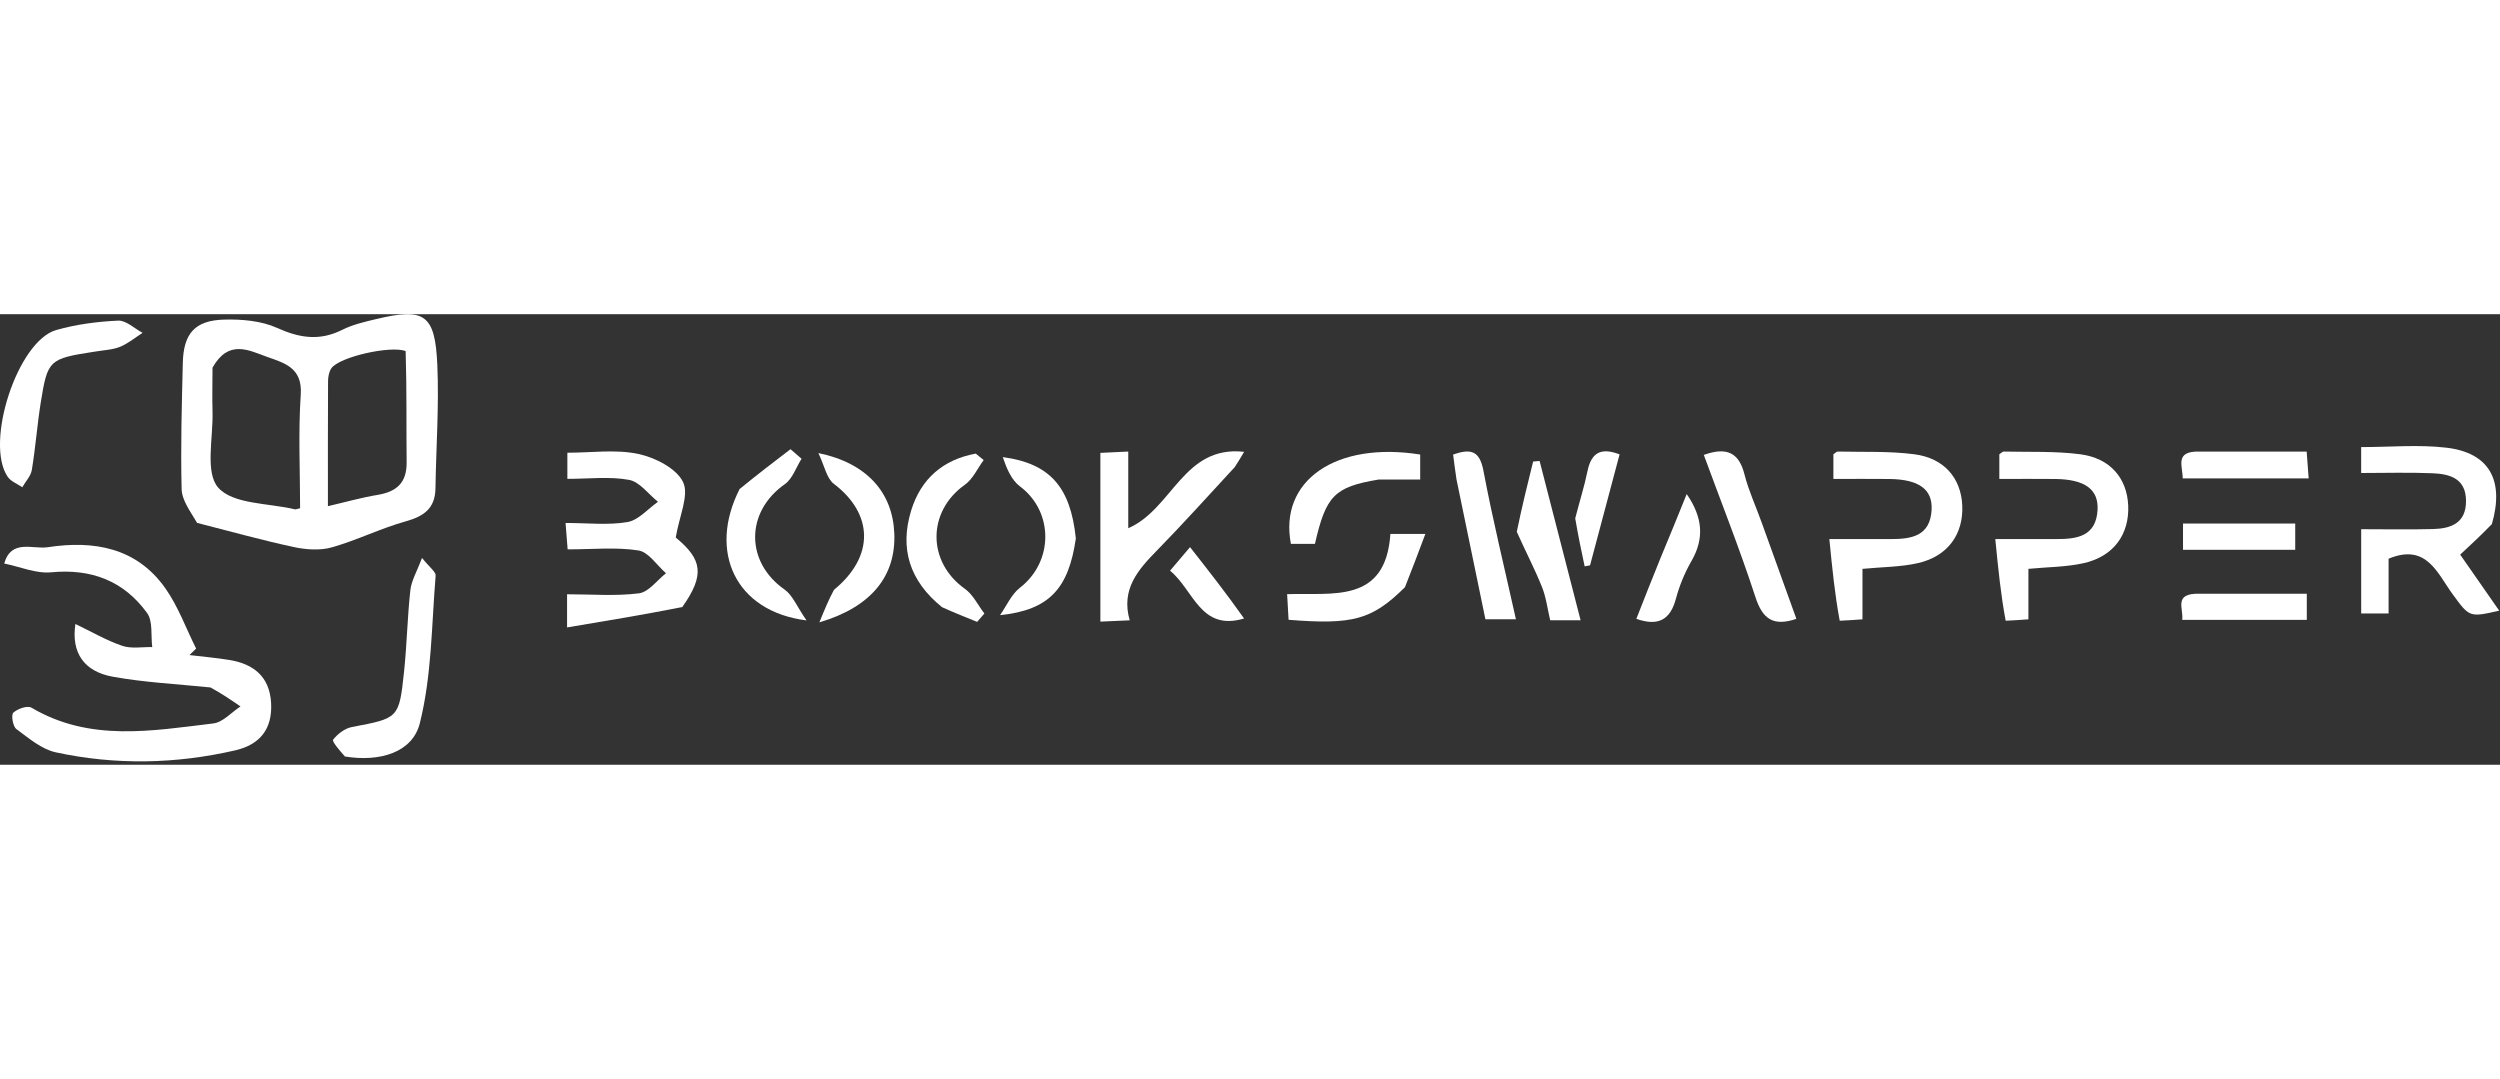 <svg width="190" height="82" viewBox="0 0 455 82" fill="white"  xmlns="http://www.w3.org/2000/svg">
<rect x="0" y="0" width="455" height="82" fill="#333333" stroke="none"/>
<path d="M35.874 37.984C34.625 35.866 33.109 33.864 33.057 31.824C32.863 24.172 33.089 16.507 33.272 8.849C33.4 3.524 35.462 1.132 40.771 0.984C44.004 0.894 47.564 1.2 50.446 2.502C54.555 4.359 58.201 4.896 62.296 2.84C64.198 1.885 66.363 1.389 68.458 0.889C77.274 -1.218 79.186 -0.011 79.593 9.253C79.921 16.715 79.369 24.214 79.254 31.697C79.199 35.328 77.176 36.774 73.845 37.702C69.269 38.977 64.943 41.151 60.37 42.44C58.225 43.044 55.671 42.853 53.442 42.374C47.68 41.136 41.995 39.538 35.874 37.984ZM38.678 9.729C38.674 12.392 38.6 15.056 38.68 17.717C38.823 22.484 37.276 28.85 39.733 31.585C42.463 34.626 48.879 34.357 53.694 35.517C53.839 35.552 54.016 35.452 54.62 35.314C54.62 28.485 54.269 21.521 54.739 14.614C55.077 9.643 51.617 8.856 48.495 7.724C45.224 6.539 41.58 4.561 38.678 9.729ZM73.828 6.717C71.137 5.653 61.691 7.774 60.292 9.866C59.867 10.5 59.71 11.422 59.706 12.213C59.663 19.681 59.681 27.149 59.681 34.94C62.949 34.183 65.801 33.368 68.709 32.888C72.173 32.317 74.048 30.689 74.007 26.965C73.936 20.508 74.05 14.05 73.828 6.717Z" />
<path d="M38.314 67.931C32.084 67.301 26.243 67.012 20.536 65.98C15.273 65.028 12.943 61.602 13.725 56.383C16.686 57.801 19.364 59.369 22.241 60.353C23.897 60.919 25.876 60.541 27.709 60.588C27.436 58.488 27.858 55.883 26.766 54.377C22.533 48.545 16.64 46.275 9.321 46.975C6.546 47.24 3.622 45.954 0.766 45.374C2.057 40.863 5.96 42.826 8.697 42.409C17.042 41.135 24.834 42.452 30.074 49.856C32.429 53.183 33.85 57.17 35.695 60.858C35.291 61.252 34.888 61.645 34.484 62.039C36.9 62.33 39.329 62.539 41.729 62.927C46.16 63.645 49.069 65.969 49.34 70.74C49.605 75.427 47.369 78.327 42.815 79.378C31.962 81.882 21.026 82.088 10.167 79.744C7.571 79.183 5.216 77.16 2.978 75.502C2.341 75.03 1.996 72.929 2.418 72.531C3.181 71.813 4.997 71.18 5.723 71.61C16.326 77.886 27.64 75.824 38.834 74.479C40.577 74.269 42.127 72.457 43.766 71.387C42.098 70.241 40.43 69.095 38.314 67.931Z" />
<path d="M124.179 53.299C117.148 54.683 110.41 55.807 103.206 57.009C103.206 54.212 103.206 52.845 103.206 50.973C107.731 50.973 112.072 51.339 116.297 50.799C118.062 50.573 119.581 48.422 121.211 47.146C119.55 45.697 118.04 43.286 116.197 42.997C112.145 42.363 107.926 42.8 103.31 42.8C103.186 41.233 103.08 39.889 102.931 37.997C106.987 37.997 110.689 38.435 114.212 37.828C116.21 37.483 117.914 35.428 119.751 34.143C118.009 32.751 116.424 30.508 114.492 30.152C110.964 29.501 107.231 29.967 103.261 29.967C103.261 28.299 103.261 26.932 103.261 25.212C107.612 25.212 112.026 24.567 116.125 25.424C119.184 26.064 123.085 28.034 124.31 30.538C125.468 32.905 123.626 36.741 122.986 40.647C127.796 44.617 128.333 47.423 124.179 53.299Z" />
<path d="M334.83 55.789C333.932 50.993 333.462 46.212 332.942 40.926C337.206 40.926 340.655 40.922 344.105 40.927C347.857 40.933 351.287 40.405 351.553 35.622C351.761 31.869 349.239 30.057 343.877 29.992C340.567 29.952 337.257 29.985 333.677 29.985C333.677 28.31 333.677 26.901 333.677 25.5C333.973 25.309 334.235 24.994 334.49 25C339.14 25.111 343.837 24.897 348.427 25.495C353.858 26.202 356.91 29.857 357.131 34.815C357.364 40.039 354.493 44.066 349.081 45.298C345.909 46.021 342.567 46.001 338.969 46.347C338.969 49.433 338.969 52.382 338.969 55.533C337.508 55.64 336.383 55.723 334.83 55.789Z" />
<path d="M224.732 27.82C219.867 33.077 215.318 38.146 210.557 43.009C207.108 46.533 203.99 50.058 205.606 55.714C203.526 55.806 202.078 55.869 200.269 55.949C200.269 45.719 200.269 35.696 200.269 25.239C201.785 25.167 203.33 25.093 205.343 24.998C205.343 29.829 205.343 34.243 205.343 38.951C213.409 35.455 215.368 23.818 226.433 25.046C225.848 26.037 225.403 26.791 224.732 27.82Z" />
<path d="M17.061 6.841C8.946 8.108 8.662 8.317 7.424 16.023C6.768 20.109 6.469 24.252 5.796 28.334C5.611 29.453 4.657 30.446 4.056 31.496C3.157 30.873 1.979 30.44 1.403 29.596C-2.824 23.407 3.192 4.894 10.224 2.884C13.86 1.845 17.716 1.348 21.5 1.169C22.945 1.101 24.465 2.605 25.951 3.393C24.594 4.259 23.322 5.333 21.855 5.932C20.505 6.484 18.946 6.528 17.061 6.841Z" />
<path d="M62.773 80.497C61.773 79.35 60.381 77.76 60.63 77.437C61.435 76.396 62.76 75.38 64.033 75.138C72.537 73.52 72.632 73.595 73.535 65.086C74.06 60.142 74.138 55.151 74.688 50.211C74.881 48.475 75.883 46.83 76.81 44.36C78.181 46.091 79.344 46.889 79.286 47.587C78.545 56.576 78.583 65.79 76.409 74.441C75.046 79.868 68.982 81.517 62.773 80.497Z" />
<path d="M171.457 53.327C165.501 48.518 163.727 42.62 165.825 35.754C167.608 29.918 171.68 26.451 177.584 25.373C178.066 25.764 178.548 26.155 179.03 26.547C177.903 28.069 177.068 30.003 175.6 31.043C168.731 35.907 168.728 45.096 175.6 49.974C177.097 51.037 177.988 52.954 179.158 54.477C178.718 54.984 178.277 55.491 177.837 55.998C175.806 55.183 173.776 54.367 171.457 53.327Z" />
<path d="M134.612 31.818C137.823 29.188 140.846 26.878 143.87 24.567C144.541 25.149 145.212 25.73 145.883 26.311C144.886 27.881 144.24 29.949 142.834 30.936C135.656 35.972 135.627 45.101 142.783 50.107C144.25 51.133 145.011 53.167 146.785 55.73C133.785 54.108 128.839 43.139 134.612 31.818Z" />
<path d="M151.782 50.165C159.218 44.076 158.962 36.343 151.752 30.866C150.438 29.868 150.074 27.622 148.944 25.271C157.795 27.099 162.48 32.47 162.765 39.936C163.06 47.629 158.626 53.28 149.127 56.081C150.097 53.71 150.778 52.048 151.782 50.165Z" />
<path d="M195.802 40.813C194.499 49.882 191.017 53.846 182.01 54.773C183.196 53.087 184.066 50.993 185.624 49.789C191.782 45.026 191.784 35.937 185.637 31.343C184.063 30.167 183.199 28.04 182.505 26.011C191.144 27.159 194.847 31.514 195.802 40.813Z" />
<path d="M320.64 37.955C322.816 44.034 324.879 49.74 326.942 55.448C322.724 56.867 320.79 55.482 319.491 51.495C316.649 42.77 313.257 34.224 310.091 25.609C314.382 24.072 316.52 25.282 317.505 29.19C318.228 32.059 319.499 34.789 320.64 37.955Z" />
<path d="M265.084 30.074C264.828 28.381 264.663 27.078 264.468 25.539C267.51 24.505 269.259 24.649 269.983 28.483C271.669 37.404 273.834 46.235 275.898 55.52C274.039 55.52 272.365 55.52 270.344 55.52C268.636 47.242 266.906 38.853 265.084 30.074Z" />
<path d="M250.885 30.097C242.848 31.444 241.32 33.04 239.318 41.8C237.873 41.8 236.401 41.8 234.944 41.8C232.737 30.308 243.111 23.1 258.474 25.54C258.474 26.933 258.474 28.359 258.474 30.096C255.957 30.096 253.645 30.096 250.885 30.097Z" />
<path d="M276.055 39.602C276.984 35.08 278.006 30.951 279.027 26.821C279.42 26.783 279.814 26.745 280.207 26.708C282.67 36.279 285.134 45.851 287.67 55.706C285.698 55.706 284.086 55.706 282.133 55.706C281.652 53.682 281.403 51.541 280.627 49.612C279.308 46.335 277.658 43.193 276.055 39.602Z" />
<path d="M255.699 49.688C249.705 55.61 246.255 56.555 234.522 55.619C234.446 54.268 234.367 52.868 234.259 50.954C242.517 50.66 252.189 52.746 253.054 39.996C254.868 39.996 256.603 39.996 259.413 39.996C258.135 43.403 257.014 46.389 255.699 49.688Z" />
<path d="M400.327 25.004C406.949 25.004 413.112 25.004 419.814 25.004C419.93 26.575 420.044 28.11 420.175 29.879C412.358 29.879 404.908 29.879 397.25 29.879C397.281 27.684 395.671 24.873 400.327 25.004Z" />
<path d="M302.268 44.252C303.936 40.272 305.408 36.626 306.979 32.737C309.883 36.941 310.231 40.773 307.854 44.909C306.629 47.039 305.656 49.393 305.022 51.766C303.999 55.597 301.84 56.855 297.816 55.446C299.225 51.85 300.649 48.217 302.268 44.252Z" />
<path d="M400.231 50.871C406.996 50.87 413.292 50.87 419.836 50.87C419.836 52.575 419.836 53.97 419.836 55.631C412.442 55.631 405.028 55.631 397.162 55.631C397.446 53.572 395.502 50.792 400.231 50.871Z" />
<path d="M412.785 42.879C407.376 42.879 402.451 42.879 397.308 42.879C397.308 41.097 397.308 39.72 397.308 38.103C404.15 38.103 410.845 38.103 417.731 38.103C417.731 39.654 417.731 41.048 417.731 42.879C416.16 42.879 414.715 42.879 412.785 42.879Z" />
<path d="M286.691 37.154C287.481 34.052 288.353 31.355 288.915 28.595C289.602 25.224 291.34 24.187 294.765 25.514C292.954 32.316 291.17 39.014 289.387 45.712C289.06 45.772 288.733 45.832 288.406 45.892C287.815 43.105 287.225 40.318 286.691 37.154Z" />
<path d="M226.419 55.381C218.467 57.756 217.278 50.218 212.948 46.681C214.165 45.247 215.187 44.042 216.587 42.393C219.998 46.74 223.241 50.873 226.419 55.381Z" />
<path d="M365.032 55.789C364.134 50.993 363.664 46.212 363.144 40.926C367.407 40.926 370.857 40.922 374.307 40.927C378.059 40.933 381.489 40.405 381.755 35.622C381.963 31.869 379.441 30.057 374.079 29.992C370.769 29.952 367.459 29.985 363.879 29.985C363.879 28.31 363.879 26.901 363.879 25.5C364.175 25.309 364.437 24.994 364.692 25C369.342 25.111 374.039 24.897 378.629 25.495C384.06 26.202 387.112 29.857 387.333 34.815C387.566 40.039 384.695 44.066 379.283 45.298C376.11 46.021 372.769 46.001 369.171 46.347C369.171 49.433 369.171 52.382 369.171 55.533C367.71 55.64 366.585 55.723 365.032 55.789Z" />
<path d="M453.521 38.201C451.574 40.209 449.787 41.869 447.753 43.757C449.928 46.88 452.369 50.385 454.858 53.96C449.393 55.2 449.455 55.154 446.38 50.96C443.57 47.127 441.637 41.632 434.724 44.5C434.724 47.612 434.724 50.914 434.724 54.465C432.901 54.465 431.334 54.465 429.737 54.465C429.737 49.415 429.737 44.471 429.737 39.131C434.266 39.131 438.564 39.221 442.856 39.102C446.128 39.011 448.834 37.99 448.816 33.976C448.798 29.895 445.879 29.078 442.73 28.947C438.437 28.768 434.131 28.902 429.731 28.902C429.731 27.072 429.731 25.641 429.731 24.186C435.068 24.186 440.231 23.701 445.265 24.298C453.008 25.216 455.838 30.198 453.521 38.201Z" />
</svg>
